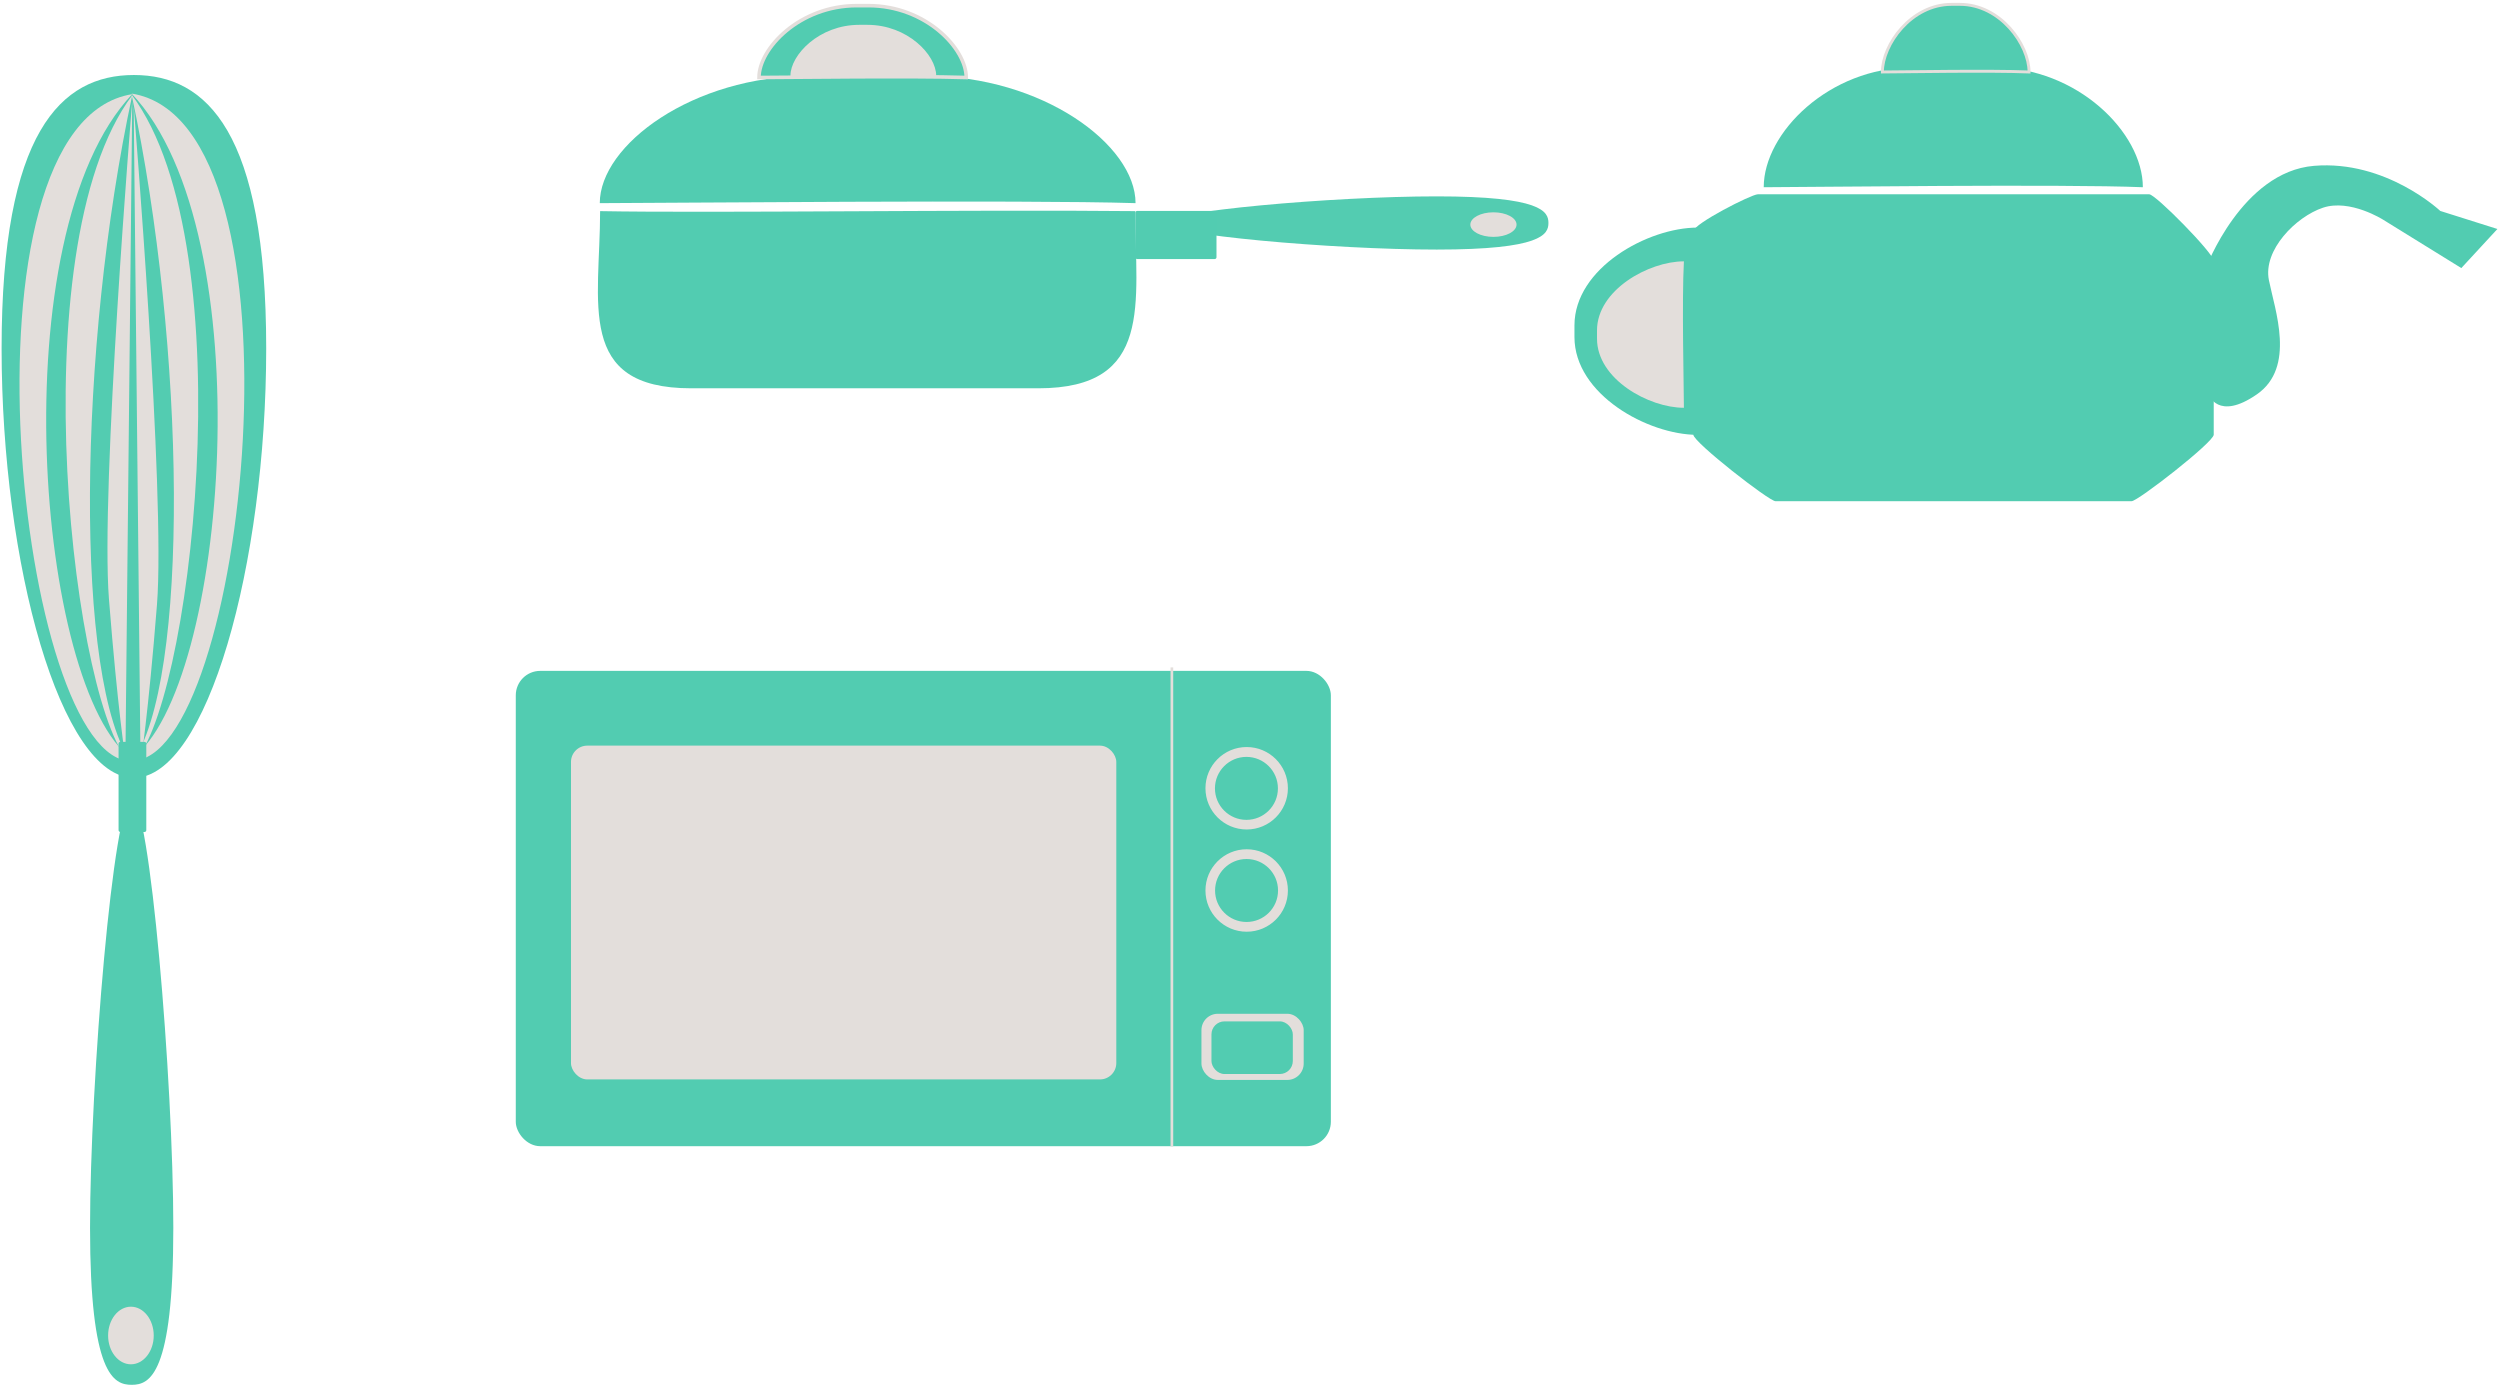 <?xml version="1.0" encoding="UTF-8" standalone="no"?>
<svg width="622px" height="345px" viewBox="0 0 622 345" version="1.1" xmlns="http://www.w3.org/2000/svg" xmlns:xlink="http://www.w3.org/1999/xlink" xmlns:sketch="http://www.bohemiancoding.com/sketch/ns">
    <!-- Generator: Sketch 3.4.2 (15857) - http://www.bohemiancoding.com/sketch -->
    <title>the-kitchen</title>
    <desc>Created with Sketch.</desc>
    <defs></defs>
    <g id="Page-1" stroke="none" stroke-width="1" fill="none" fill-rule="evenodd" sketch:type="MSPage">
        <g id="the-kitchen" sketch:type="MSLayerGroup" transform="translate(-28, -116)">
            <g id="svg4508">
                <g id="layer1" transform="translate(27.859, 115.837)" sketch:type="MSShapeGroup">
                    <g id="g6201" transform="translate(0.449, 2.633)">
                        <path d="M65.923,84.238 C65.923,138.005 51.186,191.053 33.006,191.053 C14.827,191.053 0.09,138.005 0.09,84.238 C0.09,30.472 14.827,16.193 33.006,16.193 C51.186,16.193 65.923,30.472 65.923,84.238 L65.923,84.238 Z M31.291,0.638 L29.126,233.964 L31.291,0.638 Z" id="path5101" fill="#53CCB1"></path>
                        <path d="M32.513,186.355 C8.796,169.146 -0.324,55.689 32.591,20.956 C-13.03,28.2 4.424,187.922 32.608,186.891 L32.513,186.355 Z" id="path5101-6-8" fill="#E3DEDB"></path>
                        <path d="M32.591,187.661 C17.969,167.234 19.166,83.858 32.591,21.233 C3.861,59.586 18.266,176.892 32.591,187.661 L32.591,187.661 Z" id="path5101-6-8-2" fill="#E3DEDB"></path>
                        <path d="M32.514,186.206 C56.231,168.997 65.351,55.54 32.436,20.807 C78.057,28.051 60.603,187.773 32.419,186.742 L32.514,186.206 Z" id="path5101-6-8-4" fill="#E3DEDB"></path>
                        <path d="M32.436,187.512 C47.058,167.085 45.861,83.709 32.436,21.084 C61.166,59.437 46.76,176.743 32.436,187.512 L32.436,187.512 Z" id="path5101-6-8-2-5" fill="#E3DEDB"></path>
                        <path d="M32.591,22.629 C32.591,22.629 24.639,119.307 26.804,146.662 C28.97,174.018 30.893,186.226 30.893,186.226 L32.591,22.629 Z" id="path5304" fill="#E3DEDB"></path>
                        <path d="M32.958,23.97 C32.958,23.97 40.91,120.648 38.745,148.003 C36.579,175.359 34.656,187.567 34.656,187.567 L32.958,23.97 Z" id="path5304-0" fill="#E3DEDB"></path>
                        <rect id="rect5324" fill="#53CCB1" x="29.191" y="182.104" width="6.9" height="22.431" rx="0.446"></rect>
                        <path d="M42.813,303.003 C42.813,339.609 36.947,342.073 32.454,342.073 C27.961,342.073 22.095,339.609 22.095,303.003 C22.095,266.398 27.961,196.345 32.454,196.345 C36.947,196.345 42.813,266.398 42.813,303.003 L42.813,303.003 Z" id="path5326" fill="#53CCB1"></path>
                        <path d="M37.94,329.802 C37.94,333.76 35.399,336.968 32.265,336.968 C29.13,336.968 26.59,333.76 26.59,329.802 C26.59,325.845 29.13,322.637 32.265,322.637 C35.399,322.637 37.94,325.845 37.94,329.802 L37.94,329.802 Z" id="path5330" fill="#E3DEDB"></path>
                    </g>
                    <g id="g5600" transform="translate(128.24, 165.72)">
                        <rect id="rect5332" fill="#52CCB1" x="0.227" y="1.359" width="202.791" height="118.255" rx="6.079"></rect>
                        <rect id="rect5332-7" fill="#E3DEDB" x="13.961" y="19.955" width="135.675" height="83.048" rx="4.067"></rect>
                        <path d="M163.464,0.493 L163.464,119.732" id="path5417" stroke="#E3DEDB" stroke-width="0.667" fill="#E3DEDB"></path>
                        <path d="M191.799,30.562 C191.799,35.933 187.445,40.287 182.074,40.287 C176.703,40.287 172.349,35.933 172.349,30.562 C172.349,25.191 176.703,20.837 182.074,20.837 C187.445,20.837 191.799,25.191 191.799,30.562 L191.799,30.562 Z" id="path5419" stroke="#E3DEDB" stroke-width="1.063" fill="#E3DEDB"></path>
                        <path d="M190.301,30.591 C190.301,35.168 186.591,38.878 182.014,38.878 C177.438,38.878 173.727,35.168 173.727,30.591 C173.727,26.014 177.438,22.304 182.014,22.304 C186.591,22.304 190.301,26.014 190.301,30.591 L190.301,30.591 Z" id="path5419-6" stroke="#E3DEDB" stroke-width="0.906" fill="#52CCB1"></path>
                        <rect id="rect5475" fill="#E3DEDB" x="170.822" y="86.67" width="25.436" height="16.458" rx="4.067"></rect>
                        <path d="M191.799,55.998 C191.799,61.369 187.445,65.723 182.074,65.723 C176.703,65.723 172.349,61.369 172.349,55.998 C172.349,50.626 176.703,46.272 182.074,46.272 C187.445,46.272 191.799,50.626 191.799,55.998 L191.799,55.998 Z" id="path5419-7" stroke="#E3DEDB" stroke-width="1.063" fill="#E3DEDB"></path>
                        <path d="M190.331,55.998 C190.331,60.574 186.621,64.284 182.044,64.284 C177.467,64.284 173.757,60.574 173.757,55.998 C173.757,51.421 177.467,47.711 182.044,47.711 C186.621,47.711 190.331,51.421 190.331,55.998 L190.331,55.998 Z" id="path5419-6-1" stroke="#E3DEDB" stroke-width="0.906" fill="#52CCB1"></path>
                        <rect id="rect5475-2" fill="#52CCB1" x="173.313" y="88.561" width="20.241" height="13.097" rx="3.237"></rect>
                    </g>
                    <g id="g6192" transform="translate(148.828, 1.466)">
                        <path d="M52.552,17.591 L81.825,17.591 C110.64,17.591 133.838,34.734 133.838,49.241 C106.084,48.359 15.427,49.218 0.539,49.241 C0.539,34.734 23.737,17.591 52.552,17.591 L52.552,17.591 Z" id="rect5627" fill="#52CCB1"></path>
                        <path d="M23.249,95.304 L109.675,95.304 C138.458,95.304 133.77,74.021 133.77,51.226 C93.701,50.811 27.954,51.744 0.62,51.226 C0.62,74.021 -5.534,95.304 23.249,95.304 L23.249,95.304 Z" id="rect5627-5" fill="#52CCB1"></path>
                        <path d="M64.49,0.101 L67.373,0.101 C81.664,0.101 91.714,10.785 91.714,17.979 C77.95,17.542 47.533,17.968 40.149,17.979 C40.149,10.785 50.2,0.101 64.49,0.101 L64.49,0.101 Z" id="rect5627-3" stroke="#E3DEDB" stroke-width="0.89" fill="#52CCB1"></path>
                        <path d="M65.11,5.181 L67.102,5.181 C76.982,5.181 83.93,12.567 83.93,17.541 C74.414,17.238 53.387,17.533 48.282,17.541 C48.282,12.567 55.23,5.181 65.11,5.181 L65.11,5.181 Z" id="rect5627-3-8" stroke="#E3DEDB" stroke-width="0.615" fill="#E3DEDB"></path>
                        <path d="M208.782,47.553 C234.812,47.553 236.564,51.302 236.564,54.172 C236.564,57.043 234.812,60.791 208.782,60.791 C182.751,60.791 140.84,57.043 140.84,54.172 C140.84,51.302 182.751,47.553 208.782,47.553 L208.782,47.553 Z" id="path5326-1" fill="#53CCB1"></path>
                        <rect id="rect5808" fill="#52CCB1" x="133.776" y="51.18" width="20.199" height="11.97" rx="0.446"></rect>
                        <path d="M222.88,51.519 C226.055,51.519 228.629,52.888 228.629,54.576 C228.629,56.265 226.055,57.633 222.88,57.633 C219.705,57.633 217.132,56.265 217.132,54.576 C217.132,52.888 219.705,51.519 222.88,51.519 L222.88,51.519 L222.88,51.519 Z" id="path5330-9" fill="#E3DEDB"></path>
                    </g>
                    <g id="g6170" transform="translate(391.813, 0.643)">
                        <path d="M83.949,16.317 L104.663,16.317 C125.054,16.317 141.469,32.452 141.469,46.104 C121.83,45.275 57.678,46.083 47.143,46.104 C47.143,32.452 63.558,16.317 83.949,16.317 L83.949,16.317 Z" id="rect5627-9" fill="#52CCB1"></path>
                        <path d="M93.893,0.604 L95.933,0.604 C106.045,0.604 113.157,10.659 113.157,17.43 C103.417,17.019 81.893,17.42 76.668,17.43 C76.668,10.659 83.78,0.604 93.893,0.604 L93.893,0.604 Z" id="rect5627-3-87" stroke="#E3DEDB" stroke-width="0.727" fill="#52CCB1"></path>
                        <path d="M45.67,47.861 L143.062,47.861 C144.638,47.861 159.104,62.555 159.104,64.414 L159.104,107.669 C159.104,109.528 140.24,124.222 138.663,124.222 L50.069,124.222 C48.492,124.222 29.628,109.528 29.628,107.669 L29.628,57.083 C29.628,55.223 44.094,47.861 45.67,47.861 L45.67,47.861 Z" id="rect5332-9" fill="#52CCB1"></path>
                        <path d="M157.147,66.217 C157.147,66.217 166.094,42.277 184.049,40.781 C202.003,39.285 215.469,52.003 215.469,52.003 L229.683,56.491 L220.706,66.217 L201.255,54.187 C201.255,54.187 193.026,48.95 186.293,51.195 C179.56,53.439 171.331,61.728 172.827,69.209 C174.324,76.69 179.56,90.904 169.835,97.637 C160.11,104.37 157.835,97.637 157.835,97.637 L157.147,66.217 Z" id="path6066" fill="#52CCB1"></path>
                        <path d="M0.053,83.368 L0.053,80.486 C0.053,66.195 18.337,56.145 30.649,56.145 C29.901,69.909 30.63,100.326 30.649,107.709 C18.337,107.709 0.053,97.659 0.053,83.368 L0.053,83.368 Z" id="rect5627-3-871" fill="#52CCB1"></path>
                        <path d="M5.664,83.777 L5.664,81.74 C5.664,71.643 18.583,64.541 27.283,64.541 C26.754,74.267 27.269,95.759 27.283,100.976 C18.583,100.976 5.664,93.875 5.664,83.777 L5.664,83.777 Z" id="rect5627-3-871-5" fill="#E3DEDB"></path>
                    </g>
                </g>
                <g id="layer2"></g>
            </g>
        </g>
    </g>
</svg>